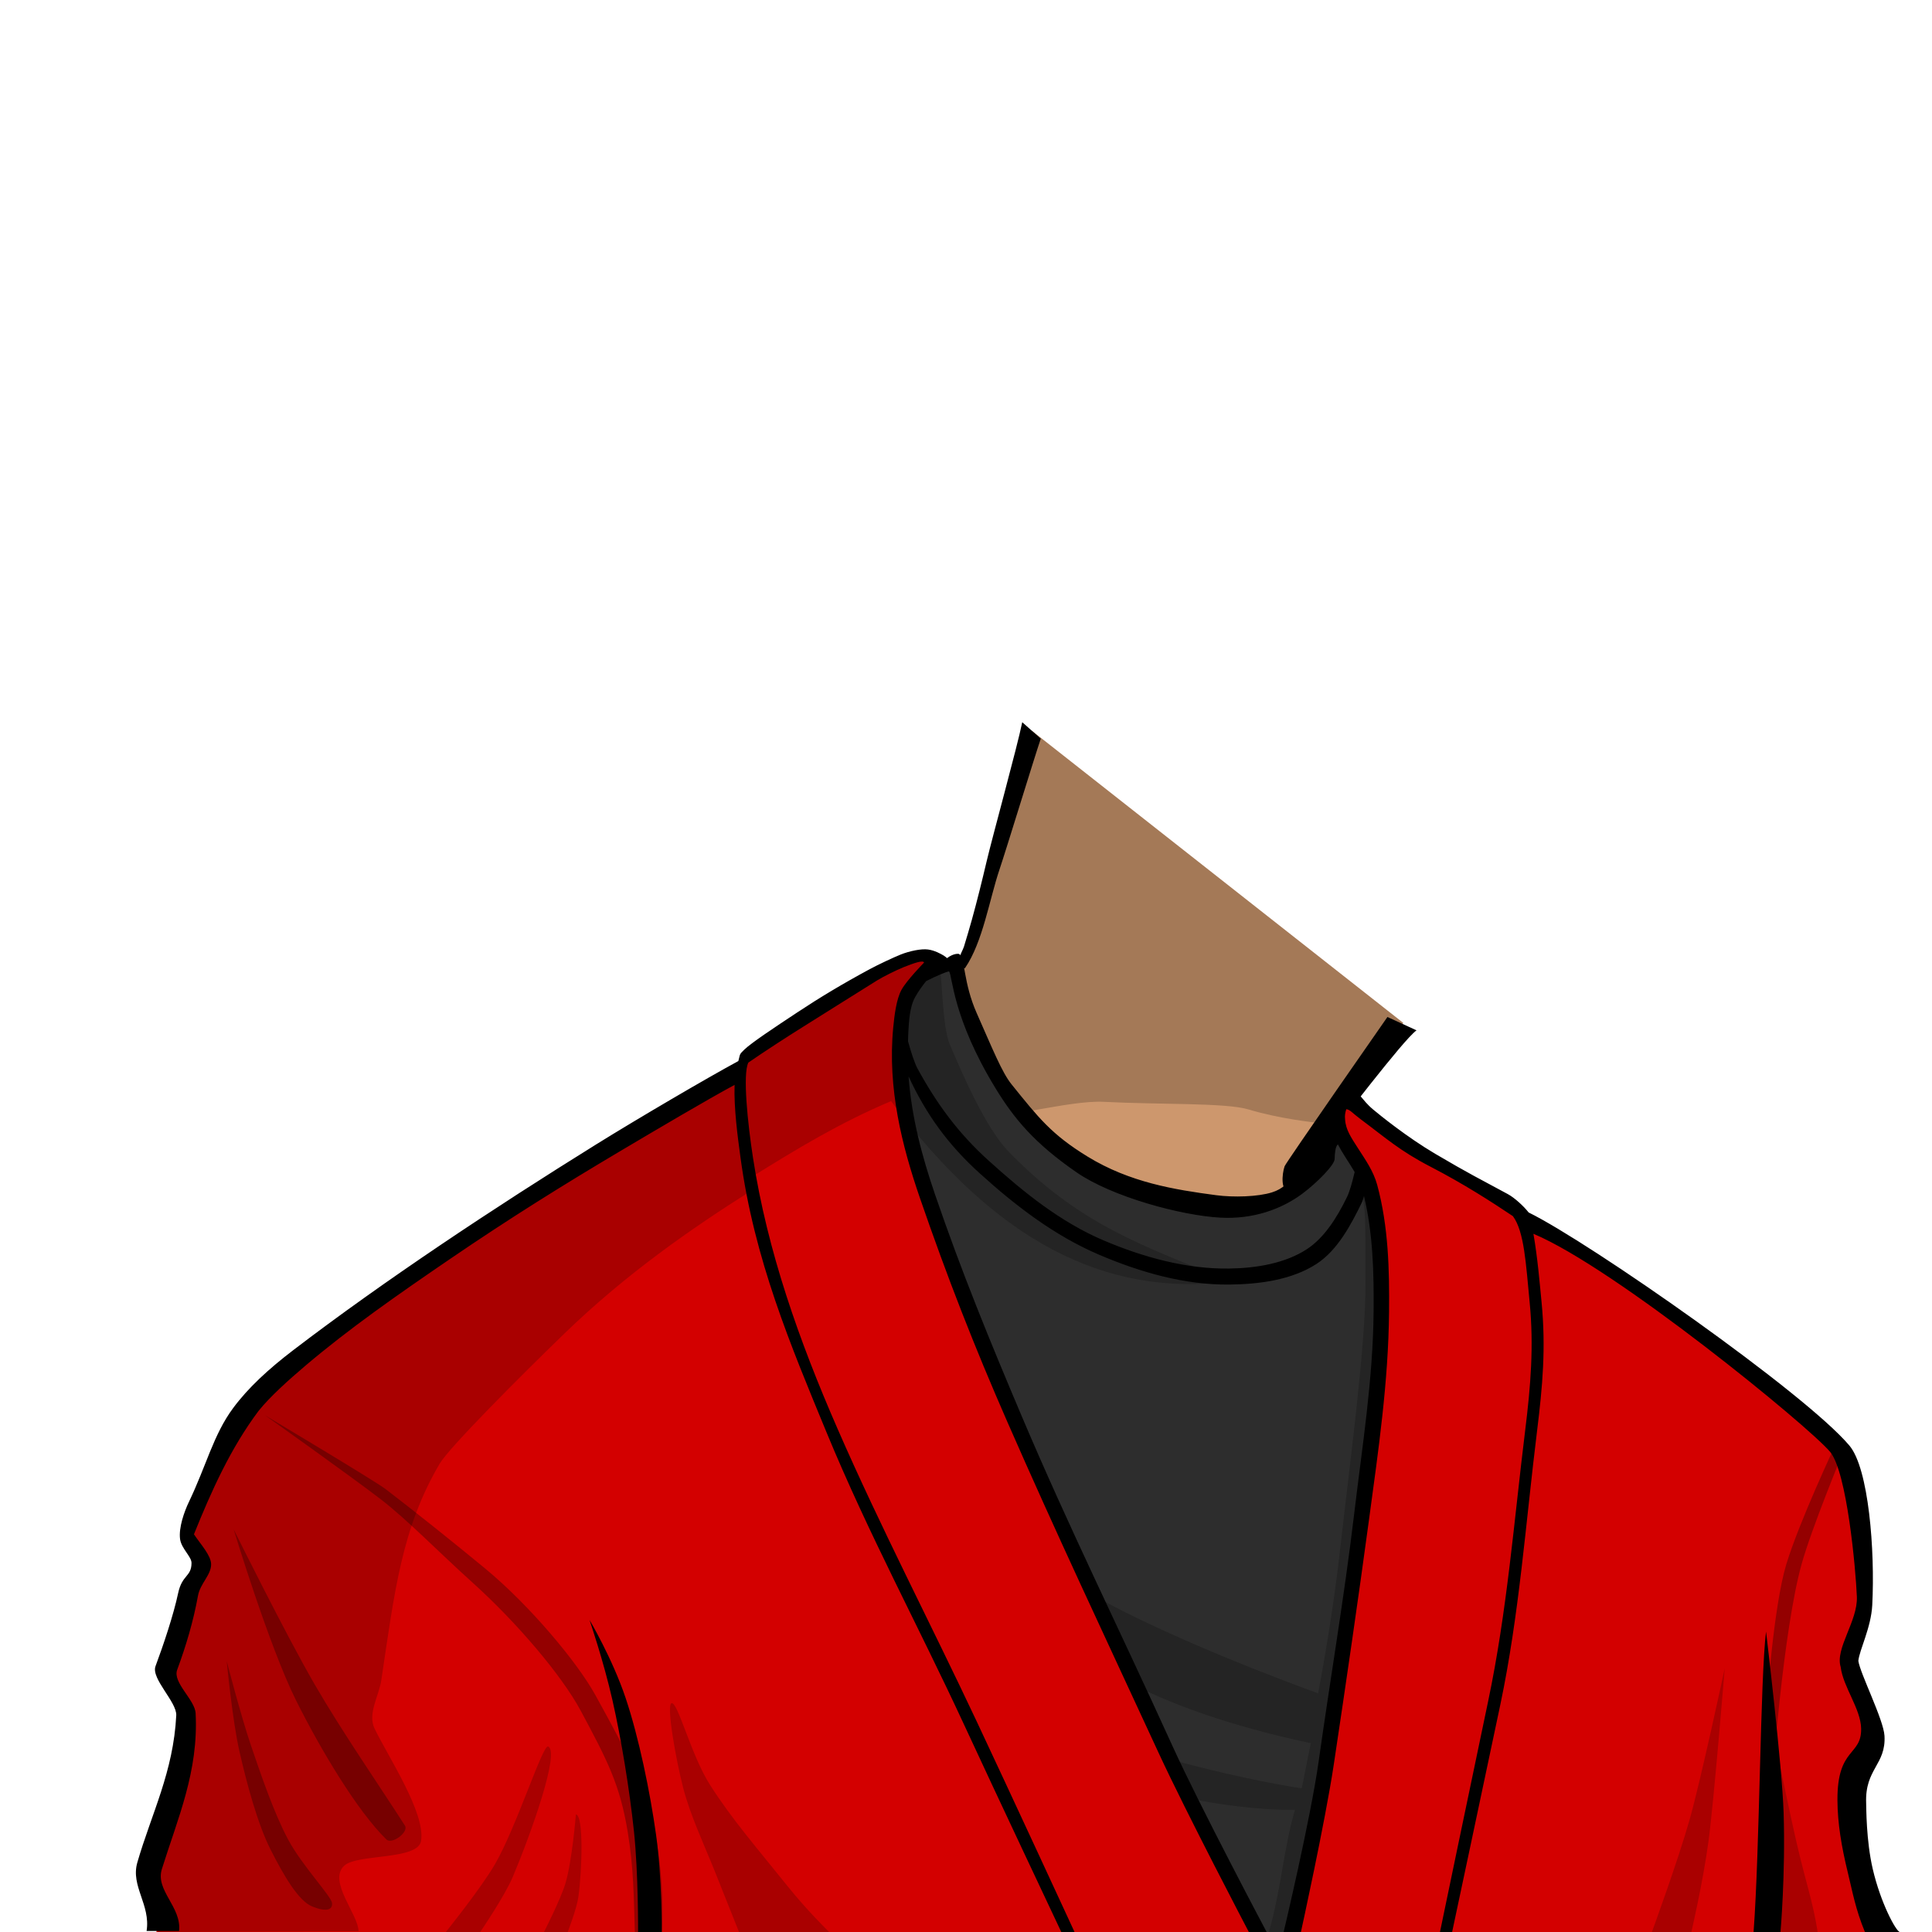 <?xml version="1.0" encoding="UTF-8" standalone="no"?>
<!-- Created with Inkscape (http://www.inkscape.org/) -->

<svg
   version="1.1"
   id="svg1152"
   width="400"
   height="400"
   viewBox="0 0 400 400"
   sodipodi:docname="OriginalSeriesAverageMaleJumpsuit.svg"
   inkscape:version="1.3 (0e150ed, 2023-07-21)"
   xml:space="preserve"
   xmlns:inkscape="http://www.inkscape.org/namespaces/inkscape"
   xmlns:sodipodi="http://sodipodi.sourceforge.net/DTD/sodipodi-0.dtd"
   xmlns="http://www.w3.org/2000/svg"
   xmlns:svg="http://www.w3.org/2000/svg"><defs
     id="defs1156" /><sodipodi:namedview
     id="namedview1154"
     pagecolor="#ffffff"
     bordercolor="#666666"
     borderopacity="1.0"
     inkscape:showpageshadow="2"
     inkscape:pageopacity="0.0"
     inkscape:pagecheckerboard="0"
     inkscape:deskcolor="#d1d1d1"
     showgrid="false"
     inkscape:zoom="2.0875"
     inkscape:cx="200"
     inkscape:cy="200"
     inkscape:window-width="1920"
     inkscape:window-height="1080"
     inkscape:window-x="2287"
     inkscape:window-y="71"
     inkscape:window-maximized="0"
     inkscape:current-layer="g1160"
     showguides="true"><inkscape:page
       x="0"
       y="0"
       id="page1158"
       width="400"
       height="400"
       margin="0"
       bleed="0" /></sodipodi:namedview><g
     inkscape:groupmode="layer"
     id="layer5"
     inkscape:label="Neck"><path
       d="m 213.633,151.294 -13.549,47.147 c 0,0 -9.099,12.312 -5.117,20.181 3.309,6.541 11.664,13.756 15.768,16.768 9.037,6.637 27.301,15.592 38.175,17.004 l 11.331,-1.564 2.825,-2.824 5.224,-2.259 3.813,-10.875 18.428,-23.087 z"
       style="fill:#cd976d;fill-opacity:1;fill-rule:nonzero;stroke:none;stroke-width:1.333"
       id="path2468" /><path
       d="m 200.083,198.441 c 0,0 -8.332,14.431 -4.035,22.587 1.244,2.359 7.896,7.777 9.011,9.009 1.995,2.205 15.875,-2.315 23.512,-1.913 11.391,0.597 25.193,0.157 29.891,1.567 6.339,1.901 13.099,2.665 15.471,2.891 l 16.597,-20.793 -76.897,-60.493 z"
       style="opacity:0.2;fill:#000000;fill-opacity:1;fill-rule:nonzero;stroke:none;stroke-width:1.333"
       id="path2478" /><path
       d="m 211.645,149.528 c -1.011,4.997 -6.2,23.825 -7.369,28.788 -0.956,4.064 -1.957,8.119 -3.072,12.143 -0.516,1.859 -1.075,3.703 -1.633,5.549 -0.187,0.616 -0.955,1.863 -0.881,2.475 0.02,0.169 0.807,2.383 1.111,1.937 3.688,-5.387 5.037,-14.187 7.127,-20.381 1.491,-4.419 7.061,-22.687 8.552,-27.104 0,0 -3.833,-3.407 -3.833,-3.407"
       style="fill:#000000;fill-opacity:1;fill-rule:nonzero;stroke:none;stroke-width:1.333"
       id="path2488" /><path
       d="m 293.276,213.319 c -2.837,2.044 -16.283,19.912 -18.592,22.531 -1.879,2.131 -4.417,10.851 -7.529,10.948 -2.104,0.065 -1.741,-3.725 -1.193,-5.332 0.263,-0.769 21.288,-30.909 21.288,-30.909 0,0 6.027,2.763 6.027,2.763"
       style="fill:#000000;fill-opacity:1;fill-rule:nonzero;stroke:none;stroke-width:1.333"
       id="path2492" /></g><g
     id="g1160"
     inkscape:groupmode="layer"
     inkscape:label="Uniform"><path
       d="m 32.389,400 c 0.454,-2.898 -3.196,-9.565 -2.099,-12.755 4.501,-13.09 6.253,-17.416 8.973,-31.829 0.473,-2.508 -3.808,-6.687 -5.021,-10.802 2.258,-6.336 4.238,-11.576 6.805,-21.01 0.56,-2.059 -1.857,-4.313 -1.918,-6.481 -0.063,-2.263 1.956,-4.495 2.952,-6.571 6.34,-13.207 11.466,-22.287 22.919,-31.039 16.939,-12.941 32.926,-24.856 57.583,-40.656 8.684,-4.854 19.399,-11.13 29.58,-16.696 0.756,-0.413 2.388,-3.734 5.594,-6.519 0.917,-0.343 6.845,-4.783 7.765,-5.119 3.179,-1.161 8.78,-5.955 11.922,-7.433 1.447,-0.679 11.826,-5.465 13.349,-5.14 2.632,0.562 -2.938,6.398 -2.286,5.907 1.03,-0.776 0.042,-0.413 2.573,-0.804 3.388,6.206 4.979,9.243 8.886,14.797 11.396,19.042 36.108,28.666 45.252,30.487 9.144,1.821 13.558,1.441 17.845,1.039 4.287,-0.403 5.866,-6.378 7.47,-9.219 0.208,-0.369 0.415,-0.736 0.624,-1.093 1.316,-2.245 2.833,-4.045 4.512,-5.351 0.239,-0.187 2.851,-4.591 3.279,-4.591 3.536,0 0.982,0.286 7.836,5.553 6.389,4.91 13.749,7.652 20.913,10.947 5.764,2.911 7.652,4.724 9.984,7.828 13.084,7.406 57.701,39.831 64.203,47.562 4.24,5.04 4.107,18.673 3.784,31.125 -0.089,3.445 -2.709,5.639 -2.243,9.192 0.983,7.5 3.978,10.447 4.089,18.046 0.049,3.359 -4.134,9.373 -4.008,12.754 -2.358,2.746 1.704,3.887 1.703,5.496 -0.023,13.316 5.285,19.554 5.73,22.374 z"
       style="display:inline;fill:#d30000;fill-opacity:1;fill-rule:nonzero;stroke:none;stroke-width:1.333"
       id="path2416"
       sodipodi:nodetypes="csscsscccscccsscccccccsscccscccccc" /><path
       style="fill:#2d2d2d;fill-opacity:1;stroke:none;stroke-width:1px;stroke-linecap:butt;stroke-linejoin:miter;stroke-opacity:1"
       d="m 187.176,206.328 c 2.308,-3.04 7.431,-5.959 9.978,-6.364 l 2.536,8.643 6.641,15.394 10.627,13.113 18.63,9.146 20.155,3.726 11.009,-3.218 6.944,-5.25 2.879,-6.944 4.66,5.753 3.126,10.157 1.655,26.28 -6.971,64.441 L 268.033,400 H 259.845 l -15.651,-31.611 -22.745,-48.09 c 0,0 -14.296,-34.194 -22.08,-51.53 -7.784,-17.336 -14.448,-39.988 -14.147,-47.375 0.301,-7.387 1.954,-15.065 1.954,-15.065 z"
       id="path2"
       sodipodi:nodetypes="cccccccccccccccccczzc" /><path
       style="display:inline;fill:#000000;fill-opacity:0.3;fill-rule:nonzero;stroke:none;stroke-width:1.333"
       d="m 78.873,310.441 c 5.384,4.139 12.014,10.963 18.937,17.195 9.188,8.27 18.496,19.237 22.416,26.544 5.513,10.277 8.128,15.304 9.734,25.079 1.245,7.58 1.254,13.455 1.476,20.765 h 5.561 c 0,0 0.892,-9.621 -1.658,-22.245 -1.454,-7.198 -5.328,-14.594 -12.101,-26.876 -3.725,-6.755 -13.527,-18.504 -22.783,-26.151 -6.665,-5.507 -14.76,-11.965 -20.607,-16.442 -2.255,-1.727 -24.96,-15.275 -24.96,-15.275 0,0 17.587,12.488 23.986,17.407 z"
       id="path11"
       sodipodi:nodetypes="ssssccsssscs" /><path
       id="path2550"
       style="display:inline;opacity:0.2;fill:#000000;fill-opacity:1;fill-rule:nonzero;stroke:none;stroke-width:1.333"
       d="m 188.77,197.514 c -3.682,0.22 -19.557,11.203 -23.155,13.143 -0.92,0.336 -6.199,3.971 -7.117,4.314 -3.981,1.489 -3.641,3.946 -4.913,4.729 -9.988,6.147 -22.841,14.808 -31.48,19.637 -22.741,14.842 -42.561,28.793 -59.5,41.734 -11.453,8.752 -15.142,17.952 -21.482,31.158 -0.684,1.424 -2.161,3.254 -1.936,5.318 0.228,2.091 2.161,4.423 1.83,6.818 -0.942,6.817 -4.252,14.234 -5.228,18.822 -1.048,4.928 3.097,8.423 2.67,11.916 -1.298,10.615 -5.384,17.278 -7.928,32.357 -0.583,3.745 2.67,8.883 2.098,12.539 l 41.596,-0.166 c -0.007,-3.472 -6.411,-10.334 -2.959,-13.557 2.682,-2.504 15.3,-1.1 15.92,-5.162 0.888,-5.816 -6.712,-17.201 -9.631,-23.217 -1.496,-3.084 0.901,-6.767 1.391,-10.033 2.738,-18.285 4.189,-31.386 12.082,-44.825 1.942,-3.306 16.429,-17.847 25.838,-26.956 12.81,-12.402 26.423,-21.824 38.547,-29.477 0.38,-0.24 -0.292,-2.608 0.09,-2.845 9.68,-6.013 18.326,-11.276 28.984,-15.788 21.441,28.798 44.335,40.76 70.332,37.309 -18.877,-7.503 -31.632,-12.072 -45.973,-26.82 -4.716,-4.85 -9.576,-16.01 -12.203,-22.232 -1.63,-3.86 -1.572,-14.95 -2.132,-15.787 -0.524,-2.565 -3.6,-2.934 -5.74,-2.93 z M 277,233.387 c 0,0 2.903,7.199 4.418,11.816 1.611,4.911 1.176,7.938 1.279,20.545 0.102,12.383 -3.034,35.522 -5.258,55.196 -1.038,9.178 -2.58,19.263 -4.536,29.655 -16.206,-5.929 -35.941,-14.114 -47.562,-20.898 l 10.625,19.758 c 11.159,5.428 24.473,9.143 35.438,11.447 -0.721,3.127 -1.282,6.632 -1.9,9.338 -6.373,-0.919 -17.279,-3.23 -27.114,-5.945 l 2.826,7.826 c 6.274,1.418 15.276,2.654 22.882,2.587 -2.437,8.489 -2.811,16.353 -5.395,25.288 h 4.889 c 0,0 0.654,-8.967 3.885,-22.048 2.797,-11.324 3.334,-18.269 5.844,-31.074 0.653,-5.142 1.047,-16.344 2.599,-25.682 3.078,-18.531 5.885,-42.485 5.778,-55.472 -0.105,-12.763 -0.52,-16.452 -2.107,-21.289 C 281.906,239.304 277,233.387 277,233.387 Z m 80.084,112.027 c 0,0 -4.841,22.685 -7.242,31.225 C 347.44,385.178 342.008,400 342.008,400 h 8.172 c 0,0 2.374,-10.168 3.523,-18.625 1.149,-8.457 3.381,-35.961 3.381,-35.961 z m -218.033,7.207 c -1.155,0.213 0.87,11.611 2.371,17.445 1.499,5.827 4.37,11.86 6.605,17.445 2.142,5.351 4.977,12.488 4.977,12.488 h 18.662 c 0,0 -4.481,-4.345 -8.566,-9.439 -6.366,-7.938 -11.503,-13.819 -16.09,-21.002 -3.931,-6.157 -6.655,-17.177 -7.959,-16.938 z m 228.521,8.274 c 0,0 -0.059,5.025 0.231,10.488 0.302,5.687 0.329,8.868 0.09,15.153 C 367.709,391.402 365.846,400 365.846,400 h 10.467 c 0,0 -0.394,-3.112 -1.841,-8.594 -1.337,-5.067 -2.008,-7.446 -3.677,-15.142 -1.567,-7.223 -3.222,-15.369 -3.222,-15.369 z m -254.096,0.703 c -1.125,-0.444 -6.534,16.674 -11.01,24.389 C 99.571,390.977 92.305,400 92.305,400 h 7.113 c 0,0 5.051,-7.38 6.775,-11.473 3.611,-8.569 9.843,-25.92 7.283,-26.93 z m 5.758,14.059 c -1e-5,0 -0.782,9.754 -2.201,14.396 C 116.029,393.337 112.629,400 112.629,400 h 4.912 c 0,0 1.866,-4.833 2.201,-7.238 0.789,-5.65 1.114,-16.947 -0.508,-17.105 z"
       sodipodi:nodetypes="cccccccsscscccssssssscccsscccsssccccccccccscsssccsccscsssccssscssccsscssccssssccss" /><path
       id="path4"
       style="color:#000000;fill:#000000;-inkscape-stroke:none"
       d="m 186.438,197.645 c -1.439,0.577 -4.584,2.047 -6.341,2.995 -5.685,3.065 -10.348,5.874 -14.995,8.946 -4.647,3.072 -9.518,6.295 -11.001,7.729 -1.101,1.065 -0.817,0.858 -1.233,2.364 -6.417,3.468 -20.751,11.859 -29.496,17.295 -21.08,13.104 -43.718,28.089 -62.652,42.557 -5.097,3.894 -9.323,7.77 -12.455,12 -4.082,5.512 -5.543,11.908 -9.161,19.444 -0.94,1.958 -2.149,5.334 -1.818,7.698 0.273,1.944 2.369,3.607 2.366,4.919 -0.007,2.9 -1.948,2.395 -2.77,6.257 -0.965,4.537 -3.037,10.697 -4.685,15.123 -0.956,2.567 4.432,7.405 4.295,10.171 -0.583,11.708 -5.134,20.354 -8.059,30.465 -1.419,4.906 2.772,8.734 1.92,14.176 1.84,-0.013 4.879,0.013 6.719,0 0.558,-4.974 -4.948,-8.368 -3.559,-12.814 3.285,-10.511 7.619,-20.215 6.988,-32.264 -0.146,-2.792 -4.79,-6.355 -3.822,-8.977 1.832,-4.964 3.354,-10.047 4.309,-15.34 0.464,-2.575 2.766,-4.321 2.721,-6.562 -0.037,-1.82 -2.191,-4.131 -3.555,-6.168 3.614,-8.981 7.617,-17.864 13.383,-25.555 2.344,-2.913 6.176,-6.372 9.754,-9.404 8.976,-7.605 18.862,-14.528 30.1,-22.188 12.138,-8.273 23.113,-15.121 34.921,-22.127 8.096,-4.804 18.108,-10.71 23.777,-13.771 -0.165,4.827 0.643,10.758 1.215,14.987 2.857,21.146 10.378,38.913 17.847,57.012 8.645,20.947 19.056,40.146 28.453,60.465 C 206.208,371.364 219.729,400 219.729,400 h 2.744 c 0,0 -13.62,-29.488 -20.298,-43.686 -9.441,-20.076 -19.862,-40.105 -28.754,-60.47 -7.931,-18.164 -14.543,-36.77 -17.525,-56.161 -1.089,-7.081 -2.159,-17.264 -0.958,-19.685 3.324,-2.292 7.979,-5.314 11.453,-7.484 6.168,-3.853 9.839,-6.191 15.243,-9.554 1.102,-0.686 3.966,-2.128 5.455,-2.718 2.143,-0.848 4.026,-1.514 4.229,-0.953 0,0 -3.623,3.706 -4.679,5.653 -1.057,1.947 -1.46,5.239 -1.709,7.836 -1.201,12.549 1.819,24.481 5.549,35.309 5.632,16.352 11.336,30.895 18.035,46.191 10.177,23.236 19.892,43.801 31.33,68.559 C 245.666,375.433 258.559,400 258.559,400 h 3.682 c 0,0 -13.835,-26.064 -19.498,-38.525 -11.054,-24.324 -21.432,-45.188 -31.279,-68.445 -6.554,-15.479 -12.363,-29.632 -17.895,-45.783 -2.712,-7.918 -4.839,-15.966 -5.459,-24.402 0.005,0.011 0.009,0.026 0.014,0.037 3.68,7.963 8.291,14.221 14.686,20.014 7.458,6.756 15.532,12.966 24.865,16.934 8.425,3.582 17.607,6.238 26.902,6.125 5.965,-0.072 12.8,-0.888 18.021,-4.293 4.376,-2.854 7.159,-8.198 9.301,-12.584 0.213,-0.437 0.356,-0.943 0.5,-1.447 1.85,7.689 2.07,15.865 1.99,23.973 -0.138,14.135 -2.305,27.427 -4.092,42.393 -1.981,16.59 -4.865,33.506 -7.289,50.711 C 271.324,376.66 265.766,400 265.766,400 h 3.575 c 0,0 5.01,-22.739 6.8,-34.645 2.567,-17.08 5.044,-34.072 7.314,-50.847 1.956,-14.451 3.992,-28.409 4.133,-42.875 0.085,-8.696 -0.12,-17.694 -2.451,-26.303 -0.791,-2.922 -2.514,-5.309 -3.953,-7.562 -1.44,-2.254 -2.575,-3.86 -2.699,-6.017 -0.088,-0.801 0.016,-1.359 0.249,-2.102 0.806,0.096 1.207,0.756 2.945,2.052 5.371,4.004 8.095,6.54 14.553,9.884 6.846,3.545 12.534,7.22 17.003,10.208 2.356,3.206 2.686,9.83 3.47,17.909 0.872,8.991 0.212,17.181 -0.926,26.389 -2.317,18.76 -3.747,37.475 -7.679,56.154 C 304.804,367.897 298.131,400 298.131,400 h 2.517 c 0,0 6.672,-31.359 9.984,-47.095 3.912,-18.585 5.251,-37.628 7.602,-56.661 1.136,-9.199 1.852,-17.141 0.934,-26.611 -0.383,-3.947 -0.843,-9.376 -1.689,-14.189 16.884,7.069 56.891,39.756 61.42,45.139 3.488,4.145 5.312,24.226 5.547,30.004 0.205,5.05 -4.549,10.706 -3.352,14.549 0.52,4.174 4.154,8.649 4.234,12.74 0.114,5.751 -4.96,3.808 -4.904,14.824 0.024,4.821 0.843,9.647 2.145,14.984 1.014,4.158 1.579,7.524 3.541,12.316 1.349,-0.019 5.564,0.019 7.205,0 -0.815,-0.219 -3.954,-6.034 -5.584,-13.047 -1.373,-5.909 -1.33,-12.756 -1.365,-13.688 -0.262,-7.046 4.14,-7.906 3.797,-13.895 -0.193,-3.358 -5.067,-12.936 -5.412,-15.504 0.215,-2.276 2.635,-6.844 2.879,-11.545 0.588,-11.355 -0.736,-28.278 -4.721,-33.016 -9.168,-10.898 -53.747,-42.063 -66.416,-48.273 -1.056,-1.347 -2.94,-3.062 -4.32,-3.808 -5.65,-3.056 -8.127,-4.274 -14.998,-8.324 -5.904,-3.479 -11.555,-8.077 -12.862,-9.171 -1.307,-1.094 -1.936,-1.981 -2.526,-2.651 -0.591,-0.67 -0.84,-0.91 -1.486,-1.266 -0.323,-0.178 -0.719,-0.312 -1.141,-0.369 -0.422,-0.057 -0.871,-0.038 -1.299,0.092 -1.479,0.448 -2.142,1.832 -2.391,2.93 -0.249,1.098 -0.227,2.174 -0.18,3.004 0.019,0.329 0.06,0.648 0.107,0.965 -0.185,0.066 -0.384,0.103 -0.543,0.227 -1.989,1.548 -3.576,3.567 -4.844,5.73 -1.735,2.961 -2.098,7.053 -6.662,8.48 -2.927,0.915 -7.926,1.063 -11.533,0.586 -8.666,-1.147 -17.9,-2.638 -26.633,-7.992 -7.496,-4.596 -10.161,-8.039 -15.748,-14.961 -1.989,-2.465 -3.904,-7.265 -7.211,-14.734 -2.786,-6.294 -2.386,-11.294 -3.582,-12.221 -0.126,-0.098 -1.149,-0.237 -2.565,0.821 -0.172,-0.134 -0.397,-0.357 -0.691,-0.529 -0.701,-0.408 -1.865,-1.066 -3.246,-1.257 -1.381,-0.192 -3.826,0.309 -5.7,1.061 z m 10.056,3.466 c 0.724,0.941 0.692,9.582 9.604,24.178 3.881,6.356 8.066,11.403 16.807,17.441 7.337,5.069 21.65,8.932 29.76,9.371 6.759,0.366 12.616,-1.726 16.936,-4.934 3.139,-2.331 6.728,-6.029 6.717,-7.195 0.046,-1.202 0.129,-2.548 0.674,-3.045 0.471,0.886 0.975,1.746 1.496,2.562 0.696,1.09 1.375,2.135 1.977,3.168 -0.451,1.949 -1.013,4.012 -1.588,5.189 -2.061,4.219 -4.669,8.412 -8.314,10.789 -4.527,2.952 -10.514,3.937 -16.188,4.006 -8.755,0.106 -17.67,-2.336 -25.857,-5.816 -8.967,-3.812 -16.63,-10.007 -23.91,-16.602 -6.217,-5.632 -10.635,-11.651 -14.619,-18.941 -0.684,-1.252 -1.379,-3.503 -1.992,-5.695 0.027,-0.738 0.027,-1.47 0.08,-2.215 0.115,-1.606 0.196,-4.777 1.379,-6.906 0.714,-1.285 1.51,-2.361 2.289,-3.338 2.185,-1.112 4.215,-1.956 4.752,-2.018 z m -74.438,134.283 c 0,0 2.909,8.515 4.742,16.598 1.833,8.083 3.544,18.496 4.462,27.221 0.918,8.725 0.846,20.787 0.846,20.787 h 4.912 c 0,0 0.046,-11.25 -1.186,-20.109 -1.232,-8.859 -3.574,-20.238 -6.325,-28.407 -2.751,-8.169 -7.451,-16.09 -7.451,-16.09 z m 243.583,2.413 c -1.2,9.905 -1.291,44.861 -2.58,62.193 h 5.574 c 0,0 1.044,-11.971 0.648,-24.637 -0.308,-9.852 -3.643,-37.557 -3.643,-37.557 z"
       sodipodi:nodetypes="sszscsssssscsssccssssscccsscsssccsssssssssssssccsssccssssscsssccssssssccscsssccsssccscscsccscscsccsszzssssscccsssssscscsssssccscsssssscsscccscccssccccscsc" /><path
       id="path6"
       style="fill:#000000;stroke:none;stroke-width:1px;stroke-linecap:butt;stroke-linejoin:miter;stroke-opacity:1;fill-opacity:0.3"
       d="m 46.946,343.952 c 0,0 1.146,12.145 2.635,18.683 1.488,6.538 3.752,15.023 6.467,20.359 2.715,5.337 5.73,10.577 8.623,11.737 2.893,1.16 4.215,0.703 4.072,-0.719 -0.143,-1.422 -6.207,-7.753 -9.102,-13.174 -2.894,-5.421 -5.567,-13.239 -7.665,-19.401 -2.098,-6.162 -5.03,-17.485 -5.03,-17.485 z m 1.437,-27.305 c 0,0 7.315,24.196 12.934,35.449 5.105,10.223 12.701,22.915 18.683,28.743 1.144,1.114 4.692,-1.529 3.832,-2.874 -5.125,-8.023 -12.887,-19.218 -18.683,-29.222 -6.051,-10.444 -16.766,-32.096 -16.766,-32.096 z" /><path
       style="fill:#000000;fill-opacity:0.3;stroke:none;stroke-width:1px;stroke-linecap:butt;stroke-linejoin:miter;stroke-opacity:1"
       d="m 365.819,352.488 c 0,0 1.394,-19.919 3.997,-28.554 2.669,-8.853 10.287,-25.016 10.287,-25.016 l 1.297,2.197 c 0,0 -6.363,15.398 -8.4,22.737 -3.837,13.822 -6.053,44.532 -6.053,44.532 z"
       id="path15"
       sodipodi:nodetypes="csccscc" /></g></svg>
